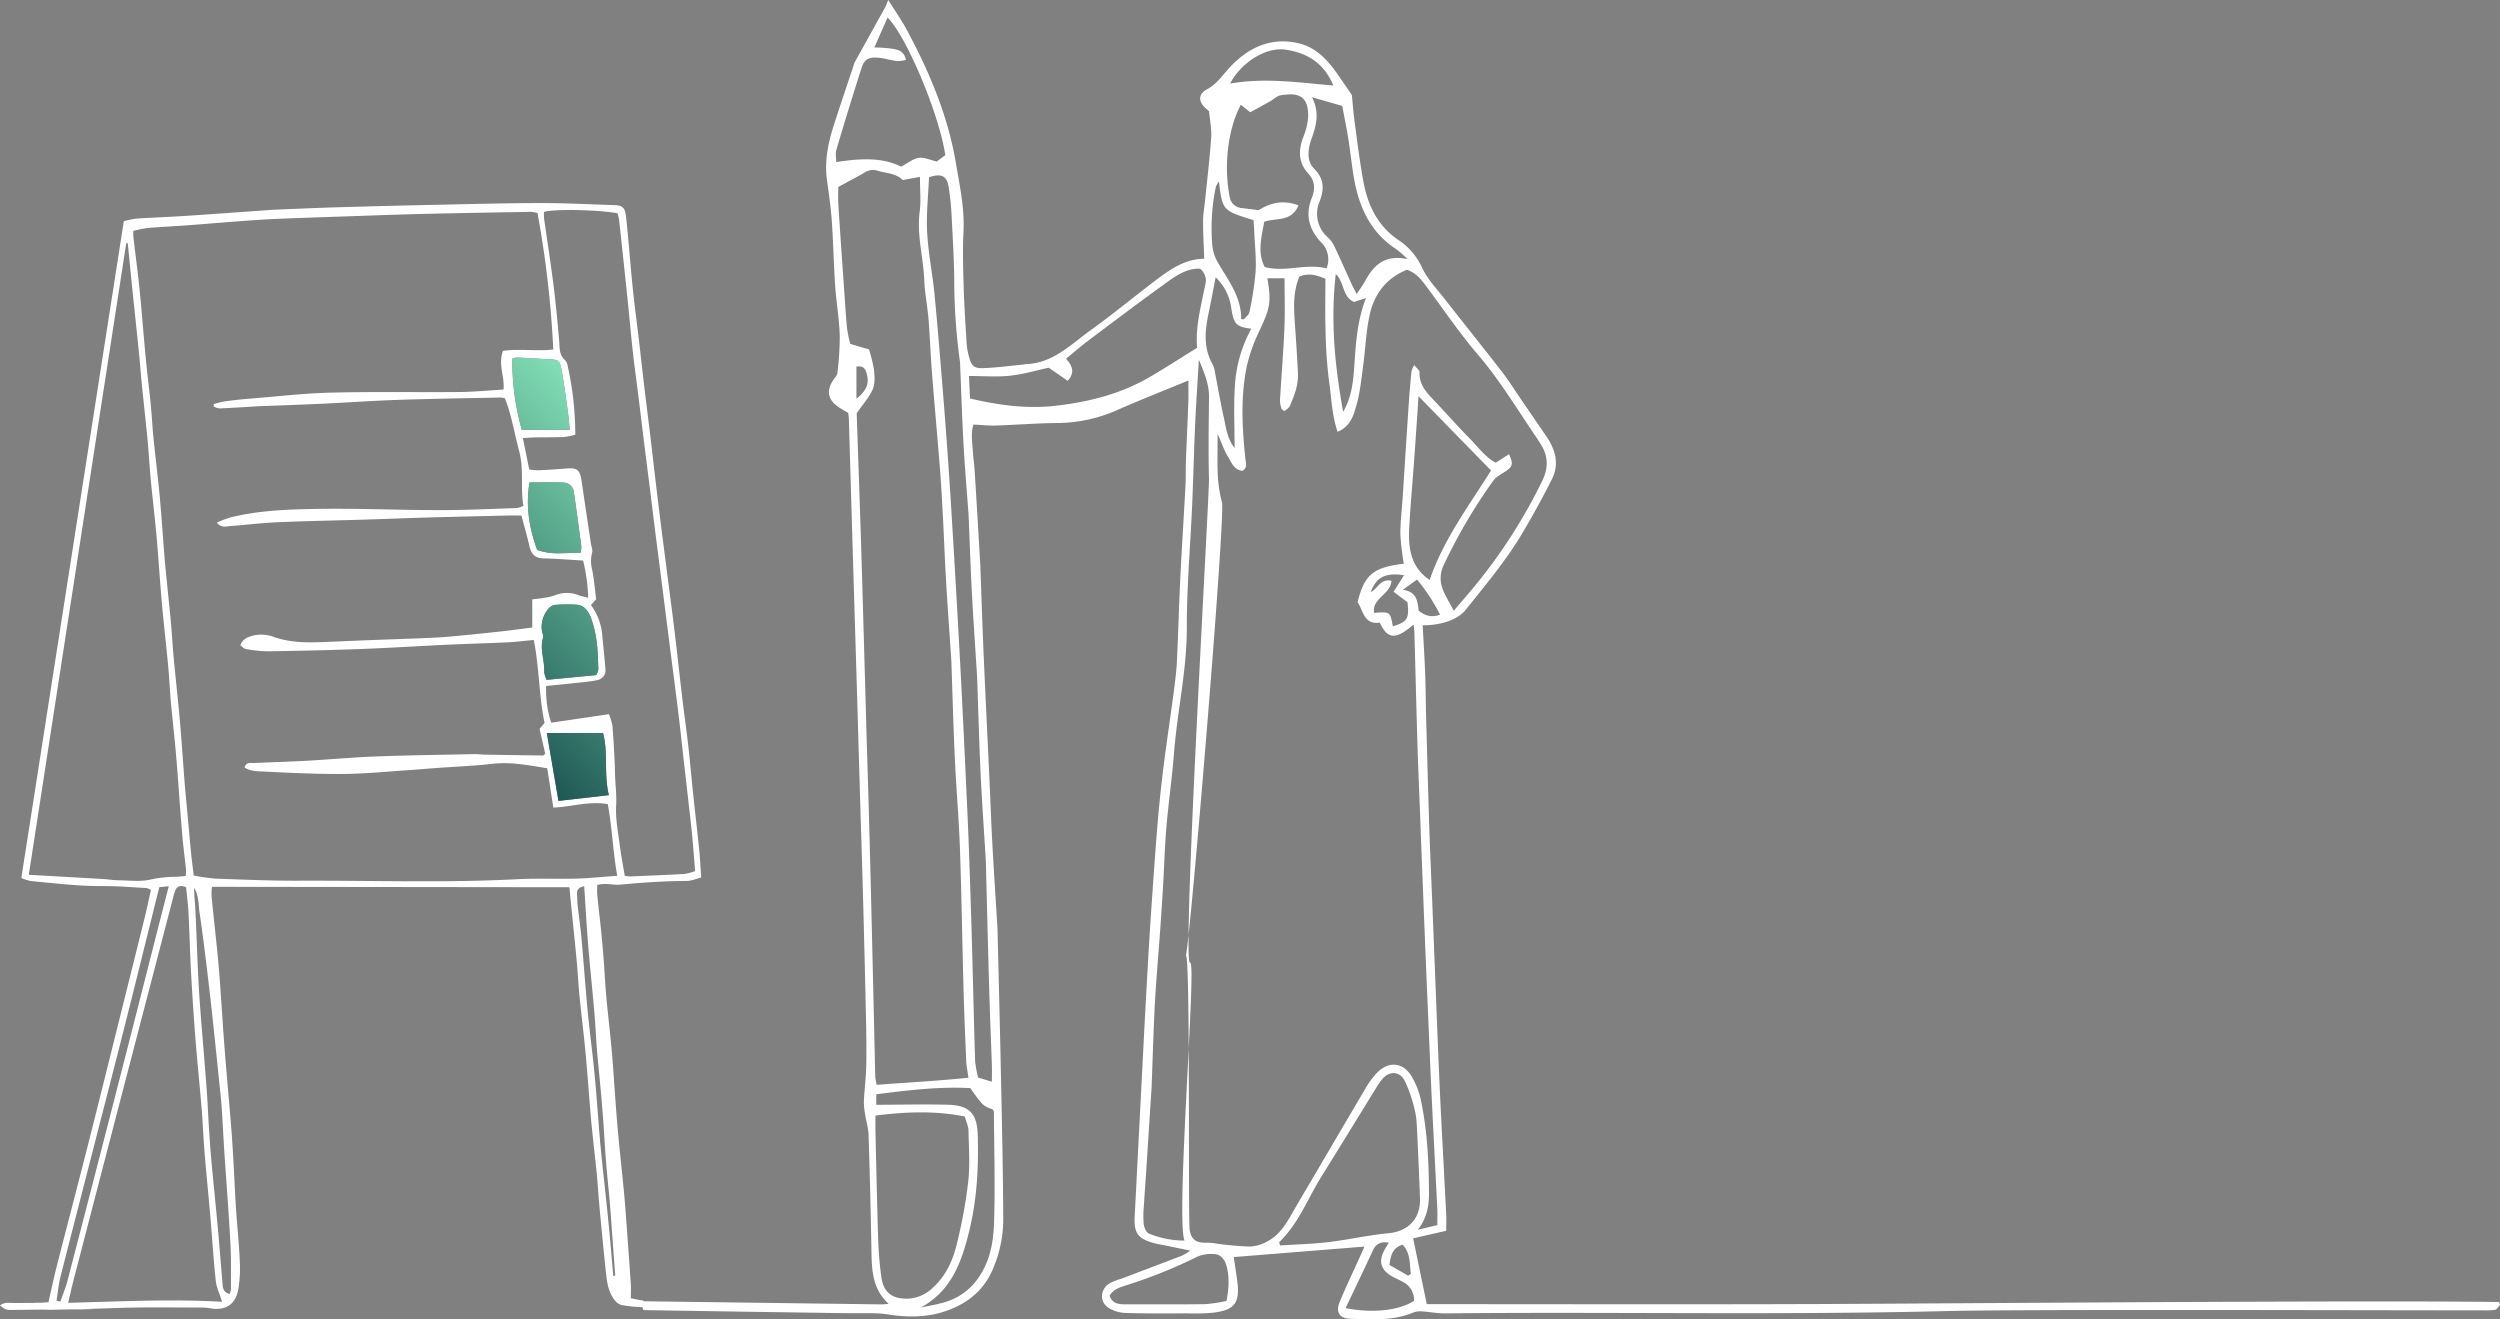 <svg xmlns="http://www.w3.org/2000/svg" xmlns:xlink="http://www.w3.org/1999/xlink" width="813.124" height="429.133" viewBox="0 0 813.124 429.133">
  <rect x="0" y="0" width="813.124" height="429.133" fill="#808080" stroke="none"/>
  <defs>
    <linearGradient id="linear-gradient" x1="0.808" y1="-0.152" x2="0.5" y2="1.201" gradientUnits="objectBoundingBox">
      <stop offset="0" stop-color="#9fc"/>
      <stop offset="1" stop-color="#0b3d41"/>
    </linearGradient>
  </defs>
  <g id="Group_37040" data-name="Group 37040" transform="translate(-160.005)">
    <path id="Path_82520" data-name="Path 82520" d="M1208.64,1950.585a5.42,5.42,0,0,0,.927.025q38.729.51,77.454,1.015c.6.008,1.205-.068,2.485-.147-5.233-4.826-5.495-10.765-5.6-16.818q-.339-19-.943-38c-.077-2.409-.826-4.792-1.19-7.2a20.757,20.757,0,0,1-.34-4.105c.2-3.839.693-7.667.771-11.506.112-5.412.012-10.831-.107-16.245q-.429-19.7-.965-39.389c-.265-9.881-.6-19.76-.887-29.641q-.48-16.21-.944-32.421-.445-15.052-.911-30.1-.459-15.284-.914-30.566-.464-15.743-.924-31.49c-.024-.757-.138-1.512-.217-2.346a39.882,39.882,0,0,1-3.613-2.184c-3.075-2.327-3.457-5.182-1.266-8.451.506-.755,1.282-1.524,1.36-2.341a95.44,95.44,0,0,0,.766-12.386c-.2-5.376-1.133-10.719-1.5-16.094-.475-6.926-.59-13.876-1.077-20.8-.312-4.448-.935-8.878-1.561-13.3-.87-6.131.3-12,2.138-17.776,2.112-6.627,4.368-13.21,6.563-19.811a5.118,5.118,0,0,1,.3-.877q4.916-8.874,9.843-17.744c.3-.547.5-1.151,1.08-2.512,2.482,3.974,4.414,6.719,5.994,9.656,7.364,13.679,13.39,27.944,15.983,43.3,1.247,7.385,2.869,14.816,2.482,22.467-.3,5.863-.127,11.76.051,17.635.192,6.321.6,12.637.993,18.95a21.973,21.973,0,0,0,.776,4.086c.727,2.813,1.566,3.749,4.494,3.646,4.455-.158,8.892-.766,13.338-1.187.15-.013.3-.121.444-.123,8.9-.178,14.754-6.352,21.275-11.034,7.39-5.308,14.4-11.138,21.674-16.62,4.571-3.449,9.341-6.607,15.257-6.6-.148-4.351-.382-8.322-.381-12.293,0-2.142.413-4.283.63-6.425.7-6.895,1.53-13.781,2.013-20.691.191-2.705-.41-5.466-.682-8.557-.035-.032-.36-.337-.7-.625-2.839-2.383-3.053-4.866.074-6.561,3.287-1.782,5.083-4.7,7.472-7.237,6.063-6.434,13.459-9.852,22.444-7.668,5.337,1.3,9.03,5.128,12.122,9.5,1.769,2.5,3.488,5.04,5.029,7.273.3,3.047.506,5.906.893,8.741.873,6.407,1.654,12.835,2.812,19.195,1.425,7.819,4.6,14.656,11.553,19.317a21.527,21.527,0,0,1,7.625,9.021c1.738,3.7,4.749,6.816,7.316,10.1,6.175,7.9,12.473,15.712,18.607,23.648,2.358,3.051,4.405,6.342,6.59,9.527q3.927,5.726,7.847,11.455c2.978,4.342,4.292,9.032,1.829,13.943-2.972,5.923-6.179,11.74-9.552,17.446-5.281,8.933-11.956,16.86-18.41,24.951-2.515,3.152-7.5,5.125-14.084,5.136.277,5.231.613,10.439.81,15.654.181,4.791.187,9.586.318,14.378.326,12.048.65,24.094,1.035,36.138.239,7.406.593,14.81.887,22.214q.961,24.3,1.92,48.605.42,10.412.93,20.821c.565,11.251,1.184,22.5,1.751,33.751.083,1.669.011,3.348.011,5.377l-10.765,2.463c1.475,7.109,2.92,14.075,4.439,21.4,42.657,0,85,.122,127.345-.036,42.131-.156,179.279-1.275,221.41-.656l.317.962c-.534.548-1,1.448-1.615,1.572a21.691,21.691,0,0,1-4.157.17c-26.458.049-147.948-.413-174.393.245-54.289,1.352-108.579.2-162.865.749-2.59.026-5.182-.5-7.778-.662a6.158,6.158,0,0,0-2.655.393c-6.662,2.76-13.649,2.272-20.577,2.015-3.4-.126-4.706-2.2-3.41-5.342,2.179-5.281,4.664-10.437,7.016-15.647.362-.8.7-1.617,1.072-2.483l-42.5,3.413c.385,2.6.791,5.118,1.128,7.644.97,7.273-.747,9.615-8.009,10.471a71.789,71.789,0,0,1-8.346.192c-6.653,0-13.31.085-19.958-.135a11.1,11.1,0,0,1-5.587-1.7c-3.03-2.041-2.655-6.174.537-8.02a26.1,26.1,0,0,1,3.887-1.488q9.747-3.693,19.486-7.406a25.621,25.621,0,0,0,2.787-1.647c-3.395-.7-5.872-1.216-8.351-1.727-1.207-.249-2.437-.416-3.619-.751-5.19-1.459-6.449-3.277-6.166-8.721q.936-18.027,1.863-36.058c.622-12.02,1.212-24.041,1.879-36.059.573-10.32,1.15-20.639,1.879-30.947.826-11.687,1.586-23.387,2.816-35.035,1.179-11.175,2.943-22.288,4.4-33.435.4-3.056.766-6.128.91-9.2.423-8.944.656-17.9,1.094-26.842.49-10.011,1.147-20.013,1.679-30.021.141-2.625.042-5.261.139-7.889.242-6.475.555-12.95.794-19.426.079-2.136.013-4.278.013-6.9-7.864,3.241-15.324,6.166-22.655,9.386a49.089,49.089,0,0,1-19.714,4.438c-6.785.04-13.566.6-20.352.82-2.292.074-4.594-.2-7.189-.321-.916,2.784-.368,5.824-.176,8.836.149,2.3.474,4.592.616,6.895q.929,15.005,1.793,30.012c.026.463.034.927.051,1.391.348,9.413.647,18.827,1.057,28.236.583,13.411,1.255,26.819,1.875,40.229.314,6.781.54,13.567.911,20.346.513,9.389,1.128,18.772,1.7,28.16.019.308.017.617.025.927.349,14.675.738,29.349,1.038,44.024.333,16.223.72,32.445.8,48.67a40.828,40.828,0,0,1-3.822,17.955c-2.915,6.132-7.735,9.949-13.85,12.289-6.363,2.432-12.965,2.519-19.631,1.49a34.5,34.5,0,0,0-4.6-.408c-3.248-.064-6.5.012-9.749-.034q-32.689-.464-65.377-.991M1386.158,1838.2c1.505-.876.685,86.079,1.244,89.268.579,3.307,2.324,4.275,5.891,4.083a21.729,21.729,0,0,1,3.169.357,104.275,104.275,0,0,0,10.587.918,12.9,12.9,0,0,0,5.6-1.68c4.8-2.505,6.953-7.3,9.533-11.676,7.605-12.905,15.164-25.839,22.785-38.737a25.8,25.8,0,0,1,3.042-4.085c3.943-4.375,8.958-3.91,11.792,1.2a25.512,25.512,0,0,1,2.693,6.856c2.183,10.146,2.7,20.459,2.731,30.814.013,4.111-.648,7.98-3.63,11.837l6.347-1.515c0-1.982.071-3.675-.011-5.361-.588-12.019-1.224-24.034-1.809-36.052-.351-7.245-.642-14.491-.955-21.737s-.625-14.491-.924-21.737q-.476-11.563-.925-23.128-.481-12.262-.939-24.522c-.307-8.02-.664-16.037-.908-24.058-.365-12.04-.649-24.083-.979-36.123-.022-.8-.156-1.594-.263-2.632-5.8,5.054-8.465,4.871-10.992-.6-5.182.749-5.36-3.9-7.229-6.636,2.168-8.927,5.136-11.389,15.039-12.526a83.409,83.409,0,0,1-1.12-9.5c-.036-3.992.481-7.989.741-11.986.672-10.307,1.318-20.615,2.009-30.921.227-3.379.532-6.755.862-10.129a9.552,9.552,0,0,1,.876-2.081c.794,1.015,1.758,1.68,1.734,2.31-.159,4.391,2.683,7.04,5.346,9.853,3.717,3.927,7.282,8,11.087,11.834,2.671,2.692,4.893,5.94,8.371,7.758l4.314-2.765c1.425,3.186,1.21,3.978-1.1,5.561-1.382.945-3.062,1.722-3.992,3.017a173.761,173.761,0,0,0-16.38,27.961,9.791,9.791,0,0,0-.466,6.256c.749,2.691,2.437,5.12,3.963,8.136,2.374-2.794,4.486-5.224,6.534-7.7a172.8,172.8,0,0,0,22.262-34.6c1.987-4.079,1.981-7.983-.478-11.836-.5-.781-.981-1.572-1.5-2.336-6.185-9.038-11.78-18.449-18.968-26.832-6.118-7.136-11.379-15-17.024-22.547-1.583-2.115-3.244-4.145-6.066-5.053-6.672,2.648-10.618,7.846-12.111,14.652-1.184,5.389-1.369,10.991-2.123,16.481-.608,4.417-.995,8.929-2.255,13.171-.9,3.042-1.837,6.6-6.053,8.384-1.891-5.471-1.995-11.023-2.777-16.371a152.728,152.728,0,0,1-1.147-17.073c-.18-5.513-.039-11.039-.039-16.326-3.02-1.272-5.507-1.933-8.45-.726-2.231,5.159-1.806,10.666-1.419,16.182q.536,7.608.938,15.226c.2,3.817-1.176,7.294-2.646,10.7-.3.7-1.168,1.146-1.728,1.67-.525-.4-.914-.537-.976-.764a8.824,8.824,0,0,1-.5-2.679c.455-7.851,1.108-15.693,1.443-23.549.229-5.346.045-10.709.045-16.229h-5.575c1.3,8.052.883,9.623-2.645,17.2a52.831,52.831,0,0,0-4.131,11.734c-1.984,9.924-1.427,19.965-.367,29.975.141,1.333.659,2.781-.986,3.734-2.773-.316-3.57-2.784-4.725-4.639-1.223-1.964-1.942-4.241-3.336-7.418,0,5.309-.167,9.487.057,13.643a42.751,42.751,0,0,0,1.355,8.645C1399.071,1695.21,1387.668,1832.442,1386.158,1838.2Zm-107.066-176.418c.4,11.857.854,24.661,1.266,37.468q.5,15.512.924,31.026.485,16.9.952,33.809c.289,10.033.622,20.065.891,30.1q.532,19.689.99,39.382.522,22.01,1.017,44.022a19.139,19.139,0,0,0,.481,2.624c10.039-.76,19.9-1.273,29.825-2.306-.3-2.251-.659-3.915-.731-5.591-.339-7.864-.662-15.729-.876-23.6-.413-15.135-.63-30.274-1.162-45.4-.341-9.7-1.2-19.388-1.648-29.09-.484-10.488-.761-20.985-1.13-31.479-.017-.463-.044-.925-.074-1.39-.554-8.3-1.162-16.606-1.65-24.915-.424-7.242-.685-14.491-1.069-21.734-.269-5.083-.551-10.166-.953-15.239-.817-10.293-1.766-20.575-2.572-30.868-.458-5.843-.659-11.707-1.133-17.549-.336-4.142-1.2-8.255-1.359-12.4-.291-7.514-2.5-14.872-1.495-22.508.453-3.465.077-7.039.077-11.24l-5.612,1.046c-2.107-2.247-5.363-2.174-8.264-3.081a5.075,5.075,0,0,0-4.362.766c-2.595,1.49-5.246,2.885-8.314,4.56,0,1.546-.114,3.7.02,5.827.567,8.922,1.2,17.84,1.823,26.757.311,4.461.575,8.927,1,13.377a43.779,43.779,0,0,0,1.056,5.08c2.507.735,4.552,1.336,6.081,1.783a48.639,48.639,0,0,1,1.622,6.6c.2,2.087.4,4.448-.364,6.29C1283.332,1656.383,1281.382,1658.467,1279.092,1661.786Zm108.451,178.742c-2.751,1.311,6.277-151.669,6.126-157.465-.229-8.809-.084-17.632.019-26.447.048-4.131-1.423-7.749-3.313-12.26-.449,7.8-.916,14.648-1.221,21.506-.384,8.635-.58,17.276-.958,25.911-.579,13.253-1.755,26.5-1.733,39.754.023,13.832-3.113,27.243-4.172,40.909-.617,7.977-1.775,15.91-2.459,23.884-.538,6.3-.707,12.625-1.078,18.938q-.432,7.386-.961,14.766c-.557,7.836-1.275,15.664-1.7,23.506-.483,8.937-.716,17.887-1.058,26.833-.011.308-.025.617-.045.927q-.873,13.611-1.749,27.219c-.249,3.844-.554,7.683-.772,11.526a28.365,28.365,0,0,0-.01,5.554c.156,1.1.842,2.683,1.694,3.017a30.419,30.419,0,0,0,11.582,2.267C1382.766,1924.172,1389.759,1839.473,1387.543,1840.528Zm-64.476,38.678c0-2.256.043-3.777-.008-5.293-.283-8.326-.636-16.651-.876-24.979-.392-13.583-.713-27.167-1.066-40.75-.012-.464-.031-.927-.059-1.39-.568-9.383-1.238-18.76-1.679-28.148-.477-10.175-.74-20.36-1.1-30.542-.011-.31-.025-.617-.043-.927-.568-9.074-1.205-18.146-1.687-27.224-.441-8.322-.713-16.651-1.06-24.977-.014-.309-.043-.617-.065-.926-.546-7.528-1.195-15.051-1.611-22.586-.467-8.473-.723-16.958-1.073-25.437a8.3,8.3,0,0,0-.048-.927,195.611,195.611,0,0,1-1.874-26.744c-.083-7.248-.528-14.491-.908-21.733-.146-2.765-.463-5.53-.878-8.269-.566-3.747-2.347-4.7-6.415-3.325-.24,5.857-.921,11.875-.614,17.842.348,6.75,1.738,13.439,2.394,20.182,1.072,11.04,1.953,22.1,2.849,33.158q1.007,12.433,1.844,24.881c.678,10.149,1.284,20.3,1.881,30.457q.966,16.386,1.846,32.779,1,19.172,1.872,38.348c.334,7.085.662,14.171.917,21.259q.543,15.033.972,30.071c.361,12.809.63,25.621,1.031,38.428a36.74,36.74,0,0,0,.973,5.427Zm-37.876,11.006c0,2.167-.028,3.534,0,4.9.283,11.868.518,23.738.9,35.6a117.125,117.125,0,0,0,1.009,11.958c.688,5.075,3.463,7.2,8.569,7.105a12.37,12.37,0,0,0,8.266-3.638c4.159-3.785,6.411-8.75,7.686-14a161.859,161.859,0,0,0,3.746-20.4c.605-5.49.209-11.1.076-16.655-.036-1.464-.748-2.913-1.2-4.567C1304.594,1888.615,1295.217,1888.949,1285.191,1890.212Zm131.292,41.209.342,1.034c5.212-.337,10.448-.454,15.625-1.071,6.564-.781,13.049-2.276,19.622-2.9,6.2-.584,10.477-4.535,10.232-11.323q-.434-12.027-1.047-24.047a26.9,26.9,0,0,0-.959-5.924,44.185,44.185,0,0,0-2.948-8.263c-1.636-3.157-4.913-3.321-7.234-.658a22.742,22.742,0,0,0-2.123,3.039c-5.928,9.592-11.8,19.217-17.762,28.79C1425.763,1917.279,1422.773,1925.394,1416.483,1931.421Zm-26.661-290.926c-.619-6.722,1.274-13.576,2.641-20.515a4.849,4.849,0,0,0-1.724-5.218c-4.656-.144-8.28,2.646-11.86,5.233-8.255,5.96-16.382,12.1-24.521,18.219-2.422,1.821-4.709,3.822-7.172,5.832,1.982,2.3,3.054,4.377.54,7.2-1.94-1.342-3.762-2.6-6.177-4.271-3.8.822-8.114,2.122-12.513,2.6-4.345.469-8.781.1-13.422.1.129,2.8.232,5.056.337,7.319,9.476,2.214,18.488,3.43,27.858,2.357,10.882-1.246,21.225-3.863,30.709-9.408C1379.421,1647.071,1384.193,1643.979,1389.822,1640.495Zm42.094-25.818a7.881,7.881,0,0,0-1.924-8.657c-3.806-4.071-5.03-8.832-2.932-14.093,1.212-3.036,1.17-5.643-1.113-8.13-3.2-3.49-3.228-7.427-1.673-11.675a21.529,21.529,0,0,0,1.659-6.683c.163-7.344-3.646-7.878-8.826-7.093-1.27.192-2.389,1.336-3.594,2.012-2.121,1.188-4.255,2.355-6.409,3.545l-3.076-2.459c-4.817,9.2-5.372,21.646-3.556,30.237a4.2,4.2,0,0,0,3.948,3.372c1.821.237,3.645.453,5.406.67,4-2.457,8.082-3.4,12.958-1.546-2.313,5.563-7.488,3.964-11.158,5.358-.87,5.133-2.307,10.1.206,14.712C1418.73,1616.023,1425.218,1612.933,1431.917,1614.677Zm-124-36.83c-1.917-13.072-12.532-38.591-18.779-44.774-1.407,3.189-2.744,6.219-4.294,9.735a51.633,51.633,0,0,1,6.022.441c1.749.342,3.669.766,4.25,3.615a11.466,11.466,0,0,1-2.884.393c-2.131-.277-4.218-.986-6.351-1.125-3.039-.2-4.34.628-5.247,3.461q-4.225,13.213-8.156,26.52c-.353,1.188-.048,2.572-.048,3.978,7.672-1.163,14.833-1.663,21.111,1.5,2.242-1.181,3.921-2.628,5.759-2.872,1.815-.24,3.791.735,5.826,1.207Zm157.54,138.167c4.453-13.053,12.7-24.046,19.956-35.615l-23.606-24.17c-.133,2.211-.21,3.674-.311,5.132-.368,5.374-.73,10.748-1.12,16.119-.532,7.361-1.224,14.712-1.592,22.079C1458.455,1706.045,1459.558,1712.1,1465.454,1716.014Zm-7.174-104.353a37.116,37.116,0,0,0-3.529-3.12c-8.447-5.415-12.235-13.638-13.9-23.094-.748-4.243-1.158-8.544-1.837-12.8-.577-3.605-1.323-7.186-2-10.818l-9.838-2.814c2.527,4.928,1.411,9.071-.031,13.2a19,19,0,0,0-.82,2.657c-.509,2.68-.464,5.375,1.578,7.412,3.191,3.183,3.335,6.575,1.756,10.6a10.184,10.184,0,0,0,2.462,11.517,10.051,10.051,0,0,1,2.044,2.491c2.04,4.272,3.948,8.606,5.917,12.911.413.9.888,1.779,1.621,3.24,1.159-1.776,2.075-2.991,2.791-4.314C1447.24,1613.656,1450.837,1610.066,1458.28,1611.661Zm-158.4,341.025c2.816-.635,5.693-1.079,8.435-1.948a19.824,19.824,0,0,0,10.491-7.946c3.794-5.473,4.776-11.786,4.972-18.043.376-11.888.017-23.8-.057-35.7,0-.274-.244-.544-.376-.817-3.223-1.2-3.223-1.2-7.3-6.942-10.115-.554-20.3.7-30.585,2v3.427c7.971-.023,15.661-.229,23.34-.011,7.145.2,9.478,2.937,9.674,10.124.283,10.371-.277,20.649-2.739,30.775C1313.28,1937.683,1310,1947.2,1299.878,1952.687Zm99.49-2.183c.964-4.742.932-9.284-.4-12.564-.446-1.1-1.773-2.465-2.815-2.571a11.776,11.776,0,0,0-6.245.731,158.5,158.5,0,0,1-22.733,9.187c-2.125.7-4.474,1.236-5.844,3.528.925,2.6,2.991,2.808,5.239,2.8,8.653-.023,17.307.063,25.959-.06A48.735,48.735,0,0,0,1399.368,1950.5Zm4.784-319.314.891.006c.614-.758,1.619-1.442,1.776-2.287a105.188,105.188,0,0,0,2.015-13.156c.255-4.283-.249-8.611-.433-12.917-.057-1.338-.161-2.673-.234-3.85-10.107-3.121-10.107-3.121-11.254-12.578a7.316,7.316,0,0,0-1.007,1.732,65.461,65.461,0,0,0-1.172,18.87,14.157,14.157,0,0,0,1.787,5.685C1399.879,1618.507,1404.22,1623.842,1404.152,1631.189Zm-8.312-13.617c-.826,4.229-1.519,7.96-2.292,11.671-1.179,5.68-1.765,11.285,1.315,16.64a8.735,8.735,0,0,1,.762,2.652c.952,4.834,1.751,9.7,2.841,14.5.723,3.183.939,6.6,3.537,10.094,0-7.32-.337-13.818.1-20.262a43.734,43.734,0,0,1,5.349-18.576c-4.9-.575-5.716-1.5-6.515-6.567A16.791,16.791,0,0,0,1395.84,1617.572Zm48.882,6.767-3.908,1.241c-3.853-1.725-2.983-6.285-5.9-9.086-1.781,15.52-.249,30.186,2.4,44.825,2.583-4.432,3.231-9.267,3.573-14.133C1441.42,1639.657,1441.73,1632.109,1444.722,1624.339Zm-6.61,328.5c8.812,1.751,17.282.8,22.248-2.344a6.559,6.559,0,0,0-3.8-6.276c-1.355-.743-2.819-1.313-4.1-2.166-2.883-1.928-3.521-4.5-1.991-7.576.489-.988,1.1-1.912,1.7-2.92-2.564-.424-4.159.294-5.168,2.479C1444.159,1940.185,1441.217,1946.288,1438.112,1952.839Zm-37.576-398.263c11.322-2.021,22.22-.354,33.584.616-3.05-7.4-8.639-10.686-15.645-11.673C1412.2,1542.634,1404.154,1547.644,1400.536,1554.576Zm52.95,176.5c4.747-1.408,5.368-2.5,4.746-7.837l-4.528-3.389,3.426-5.394c-6.148-.869-9.01.6-10.847,5.474,2.249-.889,3.006-4.458,6.75-3.653-.283,4.483-6.476,5.708-5.642,10.456C1452.954,1726.184,1452.564,1726.7,1453.486,1731.076Zm3.219-11.864c4.664.62,4.8,3.853,5.176,6.819,2.019,1.548,4.025,2.329,6.943,1.267a60.942,60.942,0,0,0-7.478-11.421Zm1.736,223.08.906-.591c-.478-3.245-.045-6.74-2.711-9.488-3.254,1-3.838,3.4-4.257,6.589C1454.373,1939.949,1456.406,1941.121,1458.441,1942.293Zm-179.434-285.228c2.76-2.191,4.179-4.405,3.5-7.461-.359-1.6-.729-3.444-3.5-2.994Z" transform="translate(-840.449 -1527.377)" fill="#fff"/>
    <g id="Group_37039" data-name="Group 37039" transform="translate(0 66.036)">
      <path id="Path_82545" data-name="Path 82545" d="M-867.636,2829.009a48.277,48.277,0,0,1-7.184-.713,4.2,4.2,0,0,1-2.239-1.552c-2.053-2.56-2.514-5.711-2.85-8.832-.761-7.064-1.434-14.14-2.1-21.215-.338-3.6-.536-7.215-.876-10.814-.351-3.716-.812-7.422-1.2-11.134-.313-3-.622-5.993-.875-8.994-.547-6.487-.991-12.981-1.6-19.46-.587-6.236-1.369-12.453-1.989-18.686-.369-3.72-.536-7.459-.885-11.181-.611-6.475-1.294-12.944-1.943-19.418-.154-1.541-.289-3.086-.431-4.61l-116.272-.14a21.7,21.7,0,0,0-.126,3.117c.629,6.352,1.34,12.7,1.983,19.049.3,3,.542,6,.757,9.01.528,7.332.976,14.67,1.547,22,.627,8.049,1.376,16.089,2.032,24.135.3,3.726.541,7.457.756,11.191.306,5.3.511,10.609.856,15.907.369,5.653.986,11.292,1.228,16.95a42.114,42.114,0,0,1-.489,9.708c-.961,4.978-4.346,6.912-9.29,5.985a17.581,17.581,0,0,0-3.244-.216c-8.466.011-16.94-.156-25.4.11-41.466,1.3,16.447-.229-25.013.674-3.065.067,10.4-.27-10.1,0-2.567.034-2.567-.007-4.432-1.476,1.592-1.178,3.086-.766,4.47-.768,20.443-.043,1.329-.079,1.329-.079s-15.186.1,7.361-.041c.841-.006,1.68-.083,2.59-.128.922-4.009,1.753-7.983,2.754-11.914,3.25-12.746,6.6-25.466,9.843-38.214,3.123-12.277,6.165-24.576,9.232-36.867q4.734-18.96,9.443-37.927c.747-3.021,1.373-6.07,2.076-9.206a6,6,0,0,0-1.517-.6c-4.7-.251-9.4-.668-14.094-.633-7.867.059-15.643-.914-23.446-1.632a14.96,14.96,0,0,1-3.1-1.012c11.136-71.362,22.22-142.394,33.331-213.6a29.184,29.184,0,0,1,4.045-.855c5.3-.347,10.609-.526,15.908-.873,9.5-.624,19-1.324,28.5-1.992.242-.017.483-.032.724-.042,6.756-.262,13.51-.581,20.267-.776q16.663-.483,33.33-.833c10.989-.232,21.979-.53,32.969-.535,7.964,0,15.93.406,23.895.671,2.554.085,3.333.844,3.668,3.51.3,2.389.507,4.79.729,7.189.533,5.759.991,11.526,1.6,17.277.566,5.388,1.292,10.758,1.927,16.138.565,4.785,1.083,9.577,1.652,14.362.641,5.381,1.327,10.755,1.973,16.136.573,4.786,1.112,9.576,1.68,14.361q.81,6.821,1.656,13.635c.644,5.14,1.321,10.275,1.979,15.412.919,7.169,1.873,14.333,2.742,21.509.841,6.939,1.57,13.892,2.4,20.834.611,5.145,1.354,10.273,1.935,15.42.623,5.51,1.1,11.038,1.686,16.552.606,5.752,1.3,11.5,1.876,17.25.289,2.869.414,5.752.647,9.1-1.55.388-3.121,1.112-4.7,1.121-7.249.042-14.454.525-21.668,1.2-2.311.216-4.725-.634-7.444.112,0,1.127-.087,2.192.016,3.237.379,3.832.843,7.657,1.229,11.488q.472,4.674.833,9.359c.3,3.965.495,7.941.838,11.9.354,4.078.847,8.142,1.253,12.215.3,3,.6,5.995.829,9,.543,7.089.973,14.188,1.583,21.271.579,6.717,1.344,13.418,2,20.129.281,2.878.514,5.76.728,8.643q.829,11.181,1.609,22.366c.1,1.435.015,2.883.015,4.81.843.169,2.092.428,3.344.668a4.233,4.233,0,0,0,.724.019m-8.494-138.087c-1.413-8-1.671-15.789-3.074-23.315-6.231-1.052-11.85.9-17.708,1.126l-1.983-12.786c-5.44-.888-10.523-1.881-15.735-1.619-2.283.115-4.552.472-6.833.639-4.328.316-8.662.561-12.992.863-3.125.218-6.245.51-9.371.713-7.1.461-14.191,1.193-21.29,1.251-8.566.072-17.141-.348-25.7-.768-2.14-.1-4.493-.019-6.53-1.336.565-1.881,1.947-1.4,3.037-1.449,5.783-.267,11.572-.428,17.352-.75,7.459-.415,14.907-1.113,22.37-1.39,10.738-.4,21.486-.533,32.23-.76.962-.021,1.926.149,2.889.166q9.586.167,19.171.289c.189,0,.381-.258.759-.531-.592-2.6-1.2-5.285-1.85-8.135l1.62-1.943c-1.825-8.705-1.675-17.794-3.5-26.971-3.156.29-5.891.641-8.637.773-6.389.3-12.785.458-19.174.756-9.519.442-19.031,1.057-28.552,1.414-10.015.375-20.037.589-30.059.744a42.493,42.493,0,0,1-7.183-.738c-.68-.107-1.264-.824-1.84-1.224.74-2.014,2.222-2.556,3.727-3.043a11.594,11.594,0,0,1,7.442.437c5.148,1.738,10.442,1.773,15.769,1.563,4.94-.2,9.88-.426,14.821-.618,7.115-.276,14.234-.482,21.347-.816,3.369-.157,6.731-.509,10.09-.83q6.111-.584,12.212-1.27c3.074-.347,6.14-.771,9.544-1.2v-9.146c1.512-.195,2.679-.3,3.83-.5a16.983,16.983,0,0,0,3.475-.8,10.168,10.168,0,0,1,7.753-.056c.832.314,1.73.46,3.135.82a59.547,59.547,0,0,0-1.658-12.1c-4.49-.256-8.681-.616-12.876-.7-2.873-.054-4.04-1.557-4.617-4.106-.717-3.161-1.626-6.279-2.563-9.839-1.383,0-2.676-.027-3.968,0-8.812.2-17.625.394-26.436.642-7,.2-13.994.489-20.991.7-9.295.286-18.6.442-27.887.844-5.17.224-10.322.87-15.487,1.247-1.323.1-2.85.743-4.311-1.153a41.274,41.274,0,0,1,4.453-1.67c9.083-2.244,18.409-2.595,27.666-2.756,13.4-.232,26.815.381,40.224.395,8.448.01,16.9-.408,25.346-.675a8.258,8.258,0,0,0,2.015-.727c-1-5.915.228-11.871-1.366-17.784-1.556-5.776-2.473-11.725-4.654-17.209a8.944,8.944,0,0,0-1.375-.235c-11.11.238-22.223.394-33.328.767-8.315.28-16.62.877-24.932,1.264-6.993.325-13.991.553-20.988.826-.362.015-.722.065-1.084.085-3.732.216-7.462.461-11.2.606a5.2,5.2,0,0,1-1.772-.637l-.016-.756a31.73,31.73,0,0,1,3.631-.914q4.119-.553,8.268-.884c8.768-.7,17.529-1.729,26.31-1.946,13.9-.345,27.814-.069,41.721-.2,4.8-.046,9.585-.519,14.344-.8.365-4.227-1.815-8.212-.2-12.576,5.439-.778,10.986.208,16.37-.461a335.78,335.78,0,0,0-5.133-44.382,11.147,11.147,0,0,0-2-.381c-11.594.2-23.188.388-34.779.663-8.208.195-16.413.5-24.618.783-7.964.27-15.929.528-23.891.865-3.975.168-7.946.467-11.915.761-5.528.408-11.051.894-16.579,1.3-4.329.318-8.668.512-12.994.876a40.713,40.713,0,0,0-4.685.943,18.409,18.409,0,0,0,.008,1.949c.662,5.617,1.418,11.227,2,16.853.609,5.868,1.05,11.755,1.581,17.633.27,3,.551,6,.866,8.991.392,3.71.87,7.41,1.224,11.123.345,3.6.516,7.213.878,10.809.627,6.226,1.422,12.437,2,18.668.62,6.717,1.052,13.451,1.6,20.177.244,3,.561,6,.859,8.993.4,4.072.854,8.14,1.218,12.217.333,3.721.521,7.455.87,11.173.64,6.833,1.413,13.651,2.014,20.487s1.046,13.7,1.586,20.546c.228,2.883.522,5.759.786,8.639.439,4.8.856,9.6,1.327,14.388.231,2.359.559,4.709.838,7.031a69.146,69.146,0,0,0,7.159,1.009c8.929.316,17.863.707,26.794.669,23.808-.1,47.62.752,71.424-.491,6.394-.335,12.82-.021,19.227-.195C-885.192,2689.469-881.008,2689.014-876.252,2688.671Zm-191.4-.331c8.385.477,16.31.919,24.232,1.384,1.681.1,3.357.389,5.037.407,3.5.036,7.139.535,10.452-.27a39.562,39.562,0,0,1,8.144-.867c1.042-.039,2.079-.172,3.144-.264a9.94,9.94,0,0,0,.174-1.737c-.414-3.949-.945-7.889-1.28-11.845-.58-6.844-1.034-13.7-1.565-20.545q-.376-4.866-.841-9.724c-.413-4.313-.91-8.619-1.292-12.935-.34-3.842-.507-7.7-.867-11.539-.63-6.713-1.41-13.41-2.015-20.125-.593-6.6-1.027-13.217-1.568-19.823-.255-3.121-.582-6.237-.9-9.355-.391-3.832-.846-7.658-1.2-11.494-.341-3.72-.56-7.452-.879-11.176-.247-2.88-.56-5.754-.856-8.629-.393-3.832-.818-7.663-1.194-11.5-.329-3.358-.578-6.725-.917-10.083-.641-6.35-1.332-12.7-1.984-19.045-.555-5.416-1.087-10.835-1.629-16.253l-.488-.014C-1046.484,2551.212-1057.026,2619.516-1067.65,2688.34Zm162.769-131.83a21.56,21.56,0,0,0,2.855.27c3.006-.144,6.013-.313,9.011-.57,3.76-.321,4.626.344,5.185,4.134q1.5,10.183,3.031,20.361c.141.947.645,2,.388,2.815a11.136,11.136,0,0,0,.022,5.678c.61,3.169.884,6.4,1.286,9.5l-1.692,1.911a19.116,19.116,0,0,1,3.607,9.15c.362,3.951.8,7.895,1.115,11.848.14,1.751-1.016,3.124-3.019,3.5-2.127.4-4.3.581-6.451.816-3.206.348-6.416.66-9.83,1.009a34.249,34.249,0,0,0,1.643,11.934l18.76-2.766a18.415,18.415,0,0,1,1.183,3.856c.375,5.17.692,10.348.814,15.528.081,3.463.577,6.875.37,10.4-.25,4.268.642,8.617,1.189,12.913.42,3.309,1.068,6.587,1.614,9.87a12.4,12.4,0,0,0,1.731.212c5.906-.246,11.811-.473,17.712-.811a17.338,17.338,0,0,0,3.444-.933c-.324-3.957-.594-7.555-.924-11.149-.243-2.638-.555-5.271-.853-7.9q-.933-8.26-1.883-16.516c-.584-5.148-1.121-10.3-1.749-15.446-.817-6.7-1.7-13.383-2.558-20.075s-1.7-13.385-2.557-20.077q-1.256-9.849-2.514-19.7c-.588-4.658-1.143-9.322-1.727-13.98-.628-5.014-1.282-10.025-1.906-15.04-.579-4.659-1.126-9.322-1.706-13.979-.623-5.014-1.326-10.018-1.887-15.04-.6-5.383-1.056-10.783-1.617-16.172q-1.383-13.282-2.833-26.559a19.9,19.9,0,0,0-.509-2.3c-6.048-1.188-20.747-1.468-23.926-.465a15.179,15.179,0,0,0,.013,2.122c1.008,7.155,2.142,14.295,3.046,21.463.767,6.093,1.338,12.213,1.873,18.332.2,2.278-.086,4.589,1.938,6.328a3.617,3.617,0,0,1,.842,1.967,102.481,102.481,0,0,1,2.459,22.26,23.028,23.028,0,0,1-3.685.744c-3.139.13-6.285.077-9.428.127-1.165.018-2.328.121-3.941.209C-906.221,2549.887-905.584,2553.039-904.881,2556.51Zm-99.883,270.731c-.8-2.572-1.817-4.656-2.055-6.826-.711-6.462-1.108-12.958-1.645-19.44-.238-2.879-.516-5.754-.775-8.632-.442-4.912-.927-9.823-1.31-14.74-.346-4.443-.513-8.9-.881-13.341-.613-7.432-1.39-14.851-1.977-22.285q-.851-10.8-1.443-21.624c-.357-6.5-.5-13.01-.837-19.511-.146-2.858-.525-5.7-.79-8.464-1.772-.7-2.913-.436-3.535,1.1a19.379,19.379,0,0,0-.716,2.416q-7.534,28.871-15.056,57.745-8.612,33.083-17.2,66.173c-.623,2.4-1.159,4.82-1.857,7.743C-1037.812,2827.139-1021.254,2826.266-1004.763,2827.241Zm2.453-2.537a7.594,7.594,0,0,0,.437-1.644c-.033-5.073.077-10.156-.2-15.219-.535-9.74-1.309-19.467-1.954-29.2-.325-4.932-.548-9.87-.889-14.8-.191-2.762-.522-5.515-.805-8.271-.65-6.345-1.291-12.691-1.971-19.032-.552-5.147-1.118-10.292-1.747-15.429-.832-6.8-1.632-13.615-2.654-20.391-.41-2.729-.211-5.637-1.777-8.144-.018,2.417.3,4.792.415,7.175.333,6.863.553,13.732.876,20.6q.289,6.135.757,12.263c.635,8.28,1.368,16.552,1.989,24.832.359,4.8.553,9.622.866,14.431.227,3.485.485,6.969.805,10.447.643,6.949,1.368,13.89,2,20.841.557,6.115,1.026,12.238,1.548,18.357C-1004.5,2822.832-1004.362,2824.16-1002.31,2824.7Zm103.092-199.76,16.119-1.551a5.809,5.809,0,0,0,.7-1.846c-.108-3-.15-6.029-.552-9a35.692,35.692,0,0,0-1.822-7.7c-.793-2.119-2.126-4.208-4.8-4.365a53.189,53.189,0,0,0-6.876.078,3.345,3.345,0,0,0-2.09,1.148,9.014,9.014,0,0,0-2.188,7.392c.116.705.554,1.494.364,2.093-1.187,3.765.564,7.41.347,11.13A8.787,8.787,0,0,0-899.218,2624.944Zm-159.409,201.932,1.242.3c.778-2.231,1.715-4.419,2.309-6.7q7.754-29.783,15.394-59.6,7.2-28.05,14.315-56.122c1.038-4.068,2.087-8.132,3.264-12.714-1.378.146-2.335.248-3.085.329-4.222,16.94-8.268,33.465-12.466,49.952-6.52,25.615-13.162,51.2-19.692,76.81C-1057.989,2821.662-1058.21,2824.293-1058.628,2826.876Zm166.945-283.27c-.237-2.278-.37-4.069-.622-5.844-.64-4.529-1.21-9.074-2.046-13.567-.6-3.252-1.04-3.4-4.375-3.55-3.371-.151-6.739-.394-10.11-.554a6.206,6.206,0,0,0-1.531.384,81.385,81.385,0,0,0,3.082,23.132Zm12.71,118.837c-1.695-6.855-.158-13.687-1.9-20.2h-18.276l3.779,22.071Zm-25.812-101.71c-1.189,7.083-.374,14.144,2.5,21.947,4.546,1.728,9.3.875,14.14.922a11.471,11.471,0,0,0,.2-2.162c-.772-5.825-1.542-11.649-2.407-17.46a3.473,3.473,0,0,0-3.4-3.207C-897.444,2560.635-901.144,2560.732-904.784,2560.732Zm27.244,258.133.646-.172q-.572-7.731-1.142-15.462c-.2-2.764-.382-5.531-.625-8.291-.4-4.557-.893-9.1-1.26-13.664-.339-4.206-.544-8.422-.848-12.63q-.365-5.048-.826-10.087c-.4-4.437-.878-8.867-1.242-13.307-.336-4.084-.5-8.183-.855-12.266-.634-7.317-1.415-14.622-2.014-21.943-.513-6.285-.856-12.582-1.283-19.008-1.467.367-2.424.913-2.335,2.461.078,1.326.075,2.661.22,3.98.368,3.35.876,6.684,1.186,10.039.576,6.236,1.039,12.482,1.573,18.722.255,3,.534,6,.855,8.993.63,5.861,1.377,11.712,1.931,17.58.611,6.475,1.047,12.967,1.587,19.448.24,2.881.526,5.757.826,8.631.649,6.224,1.362,12.44,1.97,18.668C-878.581,2806.654-878.082,2812.761-877.54,2818.865Z" transform="translate(1237.02 -2469.863)" fill="#fff"/>
      <g id="Group_37038" data-name="Group 37038" transform="translate(326.653 50.227)">
        <path id="Union_12" data-name="Union 12" d="M11.22,122.154H29.5c1.741,6.509.2,13.344,1.9,20.2-5.882.671-10.995,1.255-16.394,1.873C13.723,136.773,12.48,129.518,11.22,122.154Zm-.869-19.92c.216-3.718-1.533-7.364-.348-11.128.19-.6-.248-1.387-.363-2.092a9,9,0,0,1,2.187-7.393,3.334,3.334,0,0,1,2.09-1.148,53.279,53.279,0,0,1,6.877-.081c2.673.158,4.008,2.248,4.8,4.366a35.687,35.687,0,0,1,1.822,7.7c.4,2.973.446,6,.553,9a5.792,5.792,0,0,1-.7,1.845c-5.238.5-10.48,1.01-16.118,1.551A8.74,8.74,0,0,1,10.35,102.235ZM8.084,62.589c-2.872-7.8-3.689-14.863-2.5-21.945,3.641,0,7.34-.1,11.033.037a3.473,3.473,0,0,1,3.4,3.209c.866,5.81,1.634,11.634,2.405,17.459a11.144,11.144,0,0,1-.2,2.161c-1.252-.014-2.5.034-3.732.083-1.108.043-2.21.086-3.3.086A19.608,19.608,0,0,1,8.084,62.589Zm-5-39.073A81.378,81.378,0,0,1,0,.384,6.212,6.212,0,0,1,1.534,0C4.9.159,8.27.4,11.643.554c3.336.15,3.772.3,4.374,3.551.838,4.492,1.407,9.039,2.047,13.565.253,1.776.385,3.568.621,5.845Z" transform="translate(0 0)" stroke="rgba(0,0,0,0)" stroke-width="1" fill="url(#linear-gradient)"/>
      </g>
    </g>
  </g>
</svg>

